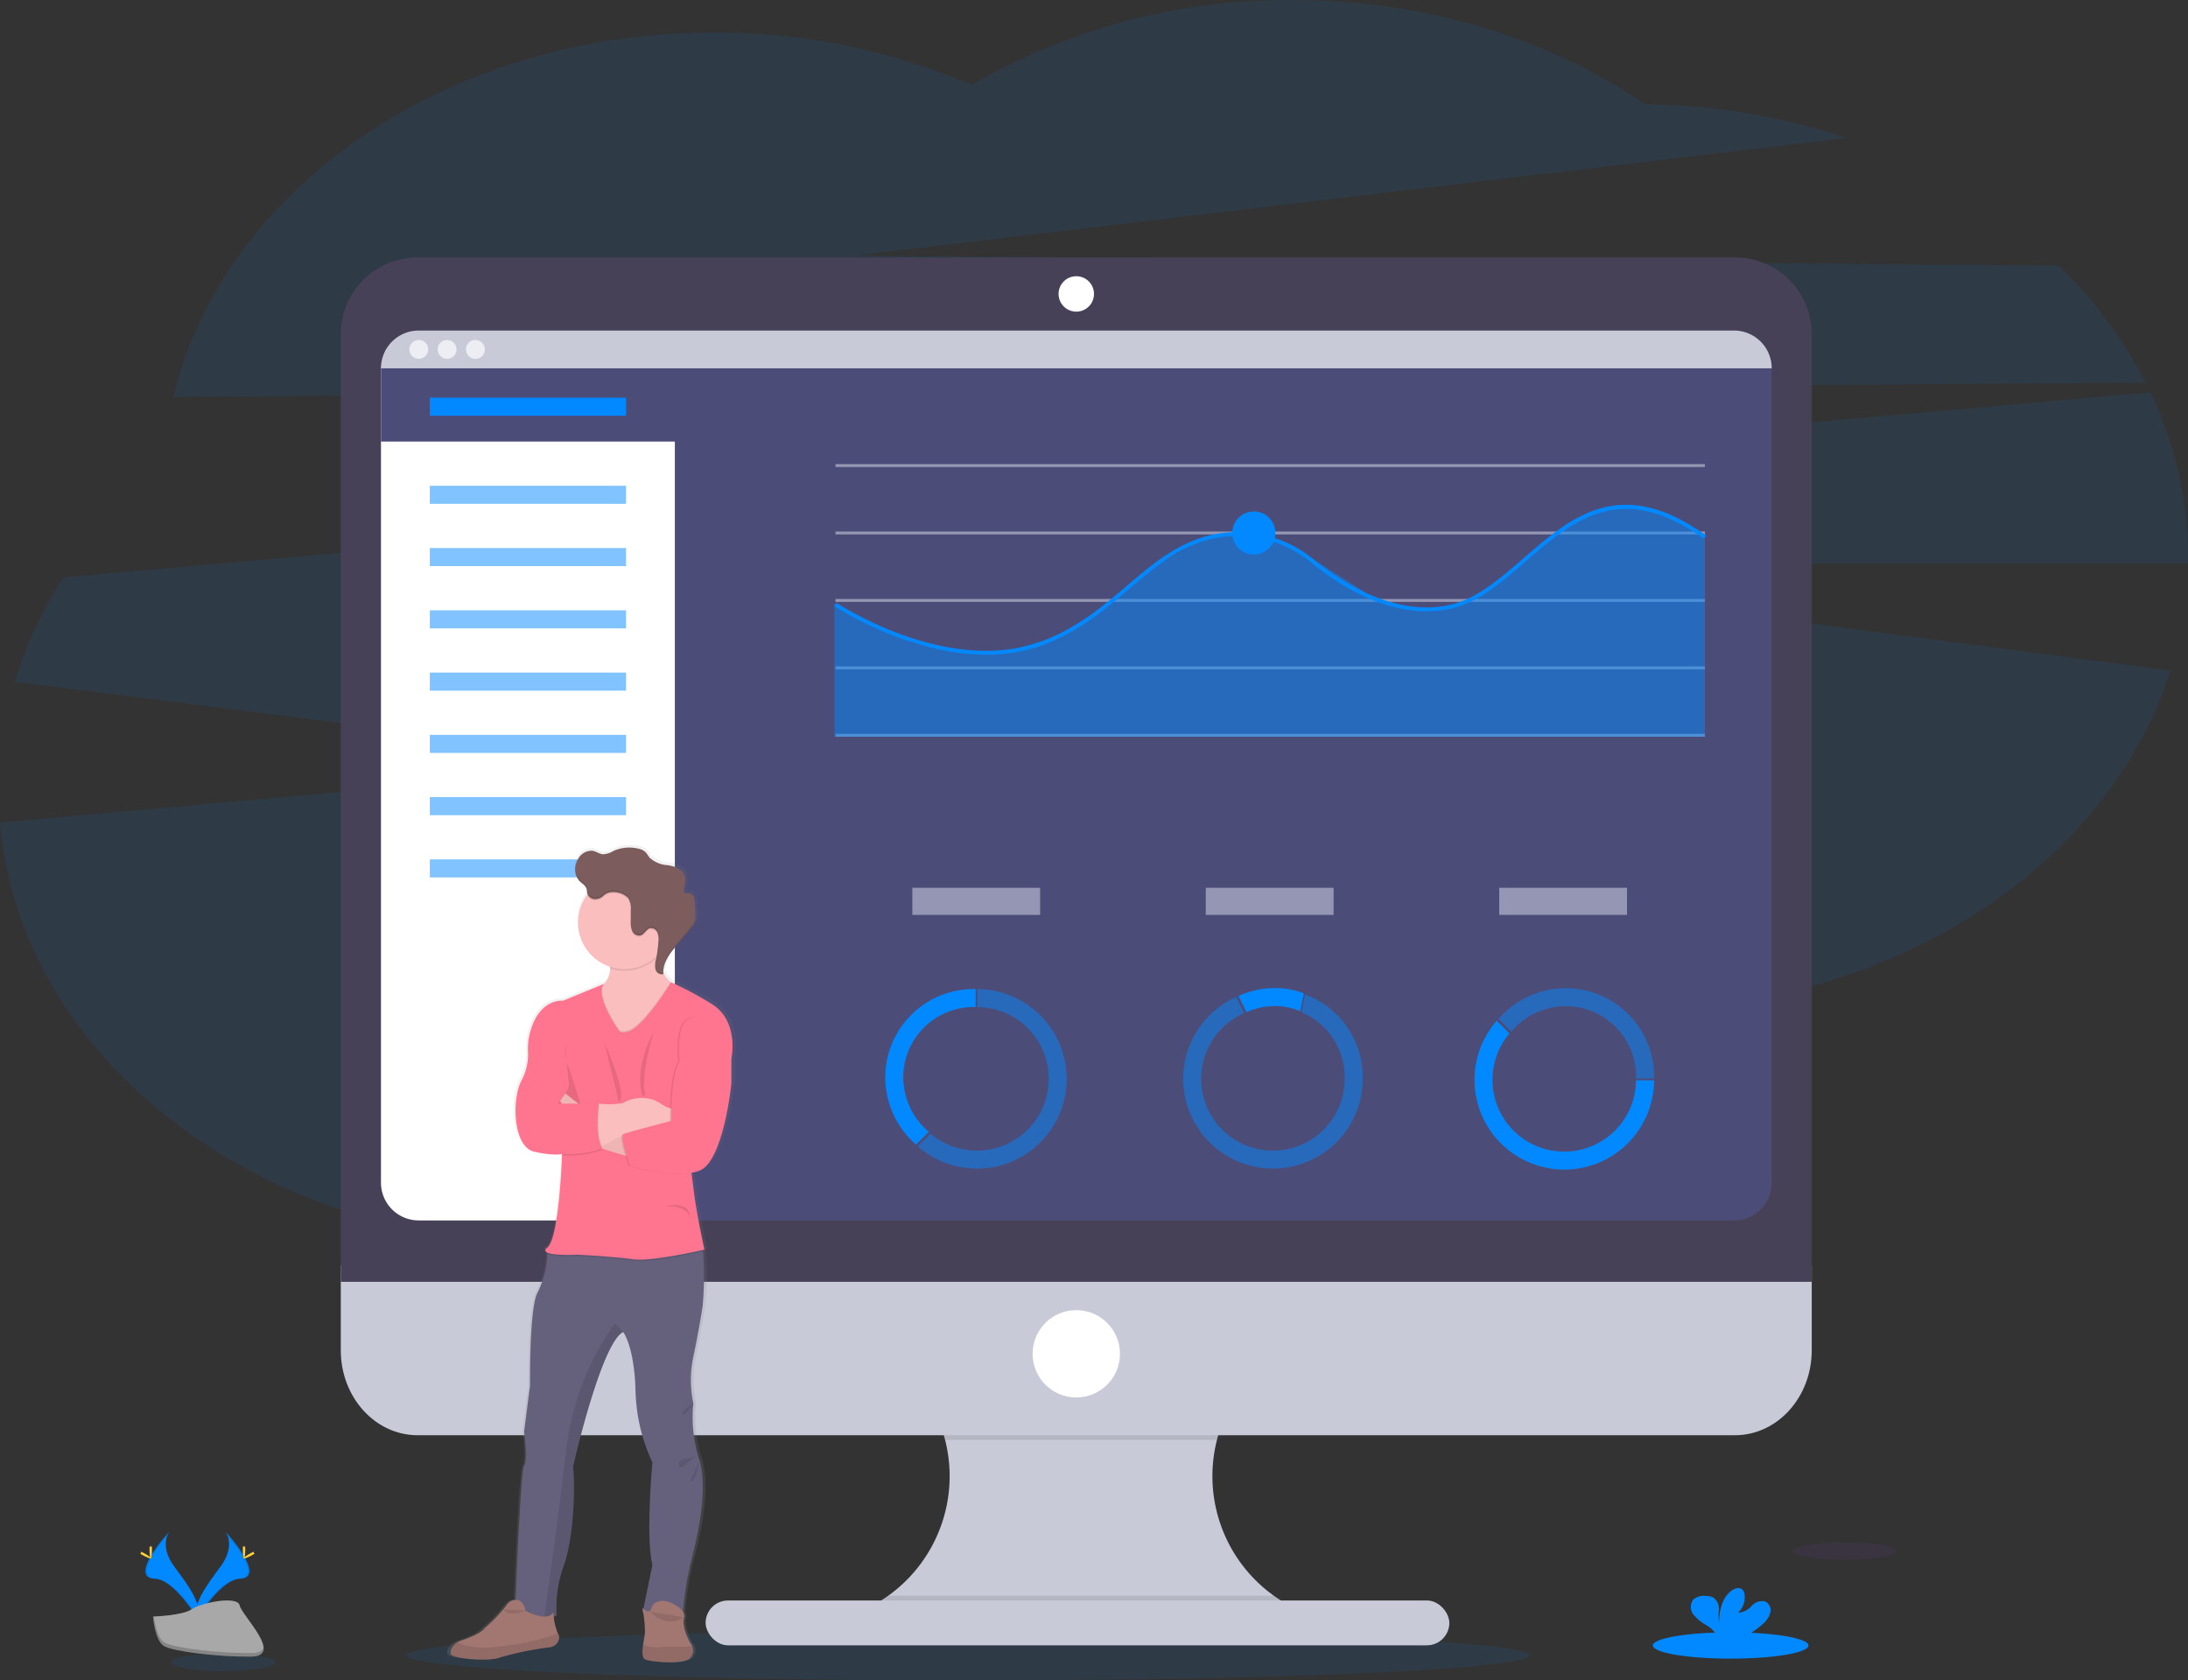 <svg xmlns="http://www.w3.org/2000/svg" xmlns:xlink="http://www.w3.org/1999/xlink" width="297.746" height="228.721" viewBox="0 0 297.746 228.721">
  <rect x="0" y="0" width="297.746" height="228.721" fill="#333333" stroke="none"/>
  <defs>
    <linearGradient id="linear-gradient" x1="0.5" y1="1" x2="0.5" gradientUnits="objectBoundingBox">
      <stop offset="0" stop-color="gray" stop-opacity="0.251"/>
      <stop offset="0.54" stop-color="gray" stop-opacity="0.122"/>
      <stop offset="1" stop-color="gray" stop-opacity="0.102"/>
    </linearGradient>
  </defs>
  <g id="Group_1257" data-name="Group 1257" transform="translate(-284.396 -1431.176)">
    <g id="Group_1253" data-name="Group 1253" transform="translate(7131 -14333)">
      <path id="Path_30" data-name="Path 30" d="M392.919,68.069a60.924,60.924,0,0,0-11.812-15.91L217.251,50.794,352.159,34.776a88.9,88.9,0,0,0-27.372-4.59C311.8,21.32,295.108,16,276.9,16a86.056,86.056,0,0,0-43.758,11.575,87.876,87.876,0,0,0-35.073-7.143c-36.407,0-66.743,21.317-73.549,49.587Z" transform="translate(-6947.536 15748.177)" fill="#0389ff" opacity="0.1"/>
      <path id="Path_31" data-name="Path 31" d="M332.747,241.046a51.908,51.908,0,0,0-5.106-22.376L43.658,243.87a55.212,55.212,0,0,0-6.653,14.2l87.941,11.082L35,277.236c2.706,32,35.158,57.273,74.8,57.273,19.954,0,38.085-6.4,51.521-16.845,13.478,10.64,31.783,17.182,51.953,17.182,29.925,0,55.755-14.405,67.784-35.232,24.131-6.477,42.876-22.734,49.292-43.073L219.137,241.96h113.61Z" transform="translate(-6881.604 15598.908)" fill="#0389ff" opacity="0.1"/>
    </g>
    <ellipse id="Ellipse_46" data-name="Ellipse 46" cx="76.408" cy="3.41" rx="76.408" ry="3.41" transform="translate(339.73 1653.078)" fill="#0389ff" opacity="0.1"/>
    <path id="Path_32" data-name="Path 32" d="M536.773,746.039v2.06H475.84v-1.673a20.025,20.025,0,0,0,1.378-36.986h59.141a20.025,20.025,0,0,0,.414,36.6Z" transform="translate(-75.285 904.453)" fill="#c8cad7"/>
    <path id="Path_33" data-name="Path 33" d="M540.218,709.44a20.054,20.054,0,0,0-11.067,13.277H492.147A20.059,20.059,0,0,0,481.08,709.44Z" transform="translate(-79.145 904.453)" opacity="0.1"/>
    <path id="Path_34" data-name="Path 34" d="M211,669.6v11.567c0,6.387,4.674,11.565,10.442,11.565H400.728c5.768,0,10.442-5.178,10.442-11.565V669.6Z" transform="translate(119.771 933.795)" fill="#c8cad7"/>
    <path id="Path_35" data-name="Path 35" d="M536.773,842.426v2.061H475.84v-1.673a20.026,20.026,0,0,0,4.7-2.5h52.5A20.137,20.137,0,0,0,536.773,842.426Z" transform="translate(-75.285 808.066)" opacity="0.1"/>
    <rect id="Rectangle_320" data-name="Rectangle 320" width="101.205" height="6.105" rx="3.053" transform="translate(380.418 1649.02)" fill="#c8cad7"/>
    <path id="Path_36" data-name="Path 36" d="M411.17,159.426A10.44,10.44,0,0,0,400.728,149H221.45A10.44,10.44,0,0,0,211,159.426v129H411.17Z" transform="translate(119.771 1317.221)" fill="#474157"/>
    <path id="Path_37" data-name="Path 37" d="M421.011,191.881V302.724a5.138,5.138,0,0,1-5.141,5.141H236.9a5.138,5.138,0,0,1-5.141-5.141V191.881a5.141,5.141,0,0,1,5.141-5.141H415.857a5.141,5.141,0,0,1,5.154,5.141Z" transform="translate(104.481 1289.426)" fill="#4c4c78"/>
    <ellipse id="Ellipse_47" data-name="Ellipse 47" cx="2.411" cy="2.411" rx="2.411" ry="2.411" transform="translate(428.447 1468.773)" fill="#fff"/>
    <ellipse id="Ellipse_48" data-name="Ellipse 48" cx="5.944" cy="5.944" rx="5.944" ry="5.944" transform="translate(424.914 1609.5)" fill="#fff"/>
    <path id="Path_38" data-name="Path 38" d="M271.75,196.5V315.053H236.9a5.138,5.138,0,0,1-5.141-5.141V199.069l.187-.7.5-1.871Z" transform="translate(104.481 1282.238)" fill="#fff"/>
    <path id="Path_39" data-name="Path 39" d="M241.222,187.65v10.671H196.76v-9.973l.187-.7Z" transform="translate(139.481 1292.957)" fill="#4c4c78"/>
    <path id="Path_40" data-name="Path 40" d="M421.011,191.888H231.76a5.138,5.138,0,0,1,5.141-5.138H415.857a5.138,5.138,0,0,1,5.154,5.138Z" transform="translate(104.481 1289.418)" fill="#c8cad7"/>
    <ellipse id="Ellipse_49" data-name="Ellipse 49" cx="1.286" cy="1.286" rx="1.286" ry="1.286" transform="translate(340.096 1477.451)" fill="#ededf4"/>
    <ellipse id="Ellipse_50" data-name="Ellipse 50" cx="1.286" cy="1.286" rx="1.286" ry="1.286" transform="translate(343.951 1477.451)" fill="#ededf4"/>
    <ellipse id="Ellipse_51" data-name="Ellipse 51" cx="1.286" cy="1.286" rx="1.286" ry="1.286" transform="translate(347.807 1477.451)" fill="#ededf4"/>
    <rect id="Rectangle_321" data-name="Rectangle 321" width="26.7" height="2.458" transform="translate(342.887 1485.305)" fill="#0389ff"/>
    <rect id="Rectangle_322" data-name="Rectangle 322" width="26.7" height="2.458" transform="translate(342.887 1497.295)" fill="#0389ff" opacity="0.5"/>
    <rect id="Rectangle_323" data-name="Rectangle 323" width="26.7" height="2.458" transform="translate(342.887 1505.771)" fill="#0389ff" opacity="0.5"/>
    <rect id="Rectangle_324" data-name="Rectangle 324" width="26.7" height="2.458" transform="translate(342.887 1514.248)" fill="#0389ff" opacity="0.5"/>
    <rect id="Rectangle_325" data-name="Rectangle 325" width="26.7" height="2.458" transform="translate(342.887 1522.723)" fill="#0389ff" opacity="0.5"/>
    <rect id="Rectangle_326" data-name="Rectangle 326" width="26.7" height="2.458" transform="translate(342.887 1531.199)" fill="#0389ff" opacity="0.5"/>
    <rect id="Rectangle_327" data-name="Rectangle 327" width="26.7" height="2.458" transform="translate(342.887 1539.676)" fill="#0389ff" opacity="0.5"/>
    <rect id="Rectangle_328" data-name="Rectangle 328" width="26.7" height="2.458" transform="translate(342.887 1548.148)" fill="#0389ff" opacity="0.5"/>
    <rect id="Rectangle_329" data-name="Rectangle 329" width="118.311" height="0.395" transform="translate(398.091 1494.348)" fill="#dce0ed" opacity="0.5"/>
    <rect id="Rectangle_330" data-name="Rectangle 330" width="118.311" height="0.395" transform="translate(398.091 1503.523)" fill="#dce0ed" opacity="0.5"/>
    <rect id="Rectangle_331" data-name="Rectangle 331" width="118.311" height="0.395" transform="translate(398.091 1512.703)" fill="#dce0ed" opacity="0.5"/>
    <rect id="Rectangle_332" data-name="Rectangle 332" width="118.311" height="0.395" transform="translate(398.091 1521.881)" fill="#dce0ed" opacity="0.5"/>
    <rect id="Rectangle_333" data-name="Rectangle 333" width="118.311" height="0.395" transform="translate(398.091 1531.059)" fill="#dce0ed" opacity="0.5"/>
    <path id="Path_41" data-name="Path 41" d="M549.4,292.531H430.94V274.482l10.864,5.354,11.243,1.523,9.865-2.975,11.9-9.23L480.8,265.7l4.377-.843,4.187.224,6.888,3.4,9.359,5.963,7.346.946,5.826-2.008,12.345-10.113,6.3-2.248,6.6,1.02,5.373,3.1Z" transform="translate(-32.994 1238.92)" fill="#0389ff" opacity="0.5"/>
    <path id="Path_42" data-name="Path 42" d="M486.587,297.153c-10.666,0-20.526-6.524-20.647-6.608l.292-.437c.153.1,15.325,10.142,28.217,5.112,4.706-1.831,8.047-4.685,11.293-7.441,3.381-2.88,6.574-5.6,10.924-6.782a16.343,16.343,0,0,1,14.592,3.278c3.541,2.912,10.6,7.589,18.052,6.189,3.8-.711,7-3.489,10.395-6.427,6.492-5.639,13.227-11.459,24.845-3.1l-.308.427c-11.291-8.113-17.854-2.427-24.2,3.072-3.447,2.988-6.7,5.8-10.642,6.548-7.668,1.436-14.872-3.331-18.484-6.3a15.821,15.821,0,0,0-14.118-3.175c-4.24,1.149-7.378,3.831-10.721,6.672-3.27,2.785-6.653,5.668-11.436,7.533A22.1,22.1,0,0,1,486.587,297.153Z" transform="translate(-67.994 1223.133)" fill="#0389ff"/>
    <ellipse id="Ellipse_52" data-name="Ellipse 52" cx="2.933" cy="2.933" rx="2.933" ry="2.933" transform="translate(452.088 1500.789)" fill="#0389ff"/>
    <path id="Path_43" data-name="Path 43" d="M302.213,473.689a46.542,46.542,0,0,0-5.533-2.883l-.082-.058a3.336,3.336,0,0,1-1.012-1.278v-.237a6.056,6.056,0,0,1,1.758-3.3l2.108-2.479a2.422,2.422,0,0,0,.543-.88,1.974,1.974,0,0,0,.058-.527v-.216c0-.617-.029-1.233-.05-1.844-.021-.54-.158-1.217-.7-1.317-.279-.058-.648.042-.79-.2a.443.443,0,0,1-.037-.319v.024a.131.131,0,0,1,0-.029,7.288,7.288,0,0,0,.2-1.267,1.819,1.819,0,0,0-.087-.64c-.314-.893-1.386-1.259-2.335-1.428a4.1,4.1,0,0,1-2.609-1.054,8.634,8.634,0,0,0-.527-.714,2.076,2.076,0,0,0-.972-.48,5.46,5.46,0,0,0-3.526.308,3.175,3.175,0,0,1-1.423.451c-.5-.029-.97-.4-1.486-.482a2.122,2.122,0,0,0-2.042,1.2,2.9,2.9,0,0,0-.377,1.41v.082h0a2.071,2.071,0,0,0,.543,1.439c.358.374.893.63,1.054,1.12.061.2.047.416.1.617a.284.284,0,0,0,.024.076l-.029.034a6.263,6.263,0,0,0-1.317,3.852,6.392,6.392,0,0,0,4.479,6.06v.19a2.724,2.724,0,0,1-.87,2.121l-5.686,2.282s-3.425-.406-4.659,4.6a8.474,8.474,0,0,0-.211,2.537,7.45,7.45,0,0,1-.938,3.8c-1.4,2.751-1.086,9.061,1.786,9.686a9.367,9.367,0,0,0,3.884.316v.111c-.045,1.186-.474,11.4-2.037,12.648-.435.34-.353.572,0,.727v.184a12.7,12.7,0,0,1-1.336,5.212c-1.2,1.868-1.065,12.671-1.065,12.671l-.827,6.374s.509,3.937,0,4.624c-.456.614-1.054,15.18-1.191,18.336h-.053a1.536,1.536,0,0,0-1.228.748,21.73,21.73,0,0,1-3.025,3.1c-.509.725-2.4,1.418-3.391,1.744a2.169,2.169,0,0,0-.385.166,2.024,2.024,0,0,0-.856.9.964.964,0,0,0-.09.751c.263.624,5.552,1.054,6.89.437a45.805,45.805,0,0,1,6.961-1.391,1.428,1.428,0,0,0,1.238-1.239.817.817,0,0,0-.158-.619h0a5.6,5.6,0,0,1-.58-2.266,1.543,1.543,0,0,0,.39-.232,16.625,16.625,0,0,1,.956-6.687c1.275-3.373,1.66-9.623,1.341-13.686,0,0,3.892-16.75,6.956-18.313h0c.047.058,1.534,1.966,1.723,7.873a23.875,23.875,0,0,0,2.358,9.936s-.956,10.187,0,14l-1.257,6.005a1.96,1.96,0,0,1-.15-.137s.037.169.09.435l-.026.126.053.013a11.619,11.619,0,0,1,.263,2.83c-.05.44-.171,1.038-.263,1.628-.132.925-.169,1.823.319,2.018.79.322,5.489.761,6.287-.263a1.478,1.478,0,0,0,.232-1.544,1.581,1.581,0,0,0-.232-.393s-1.246-2.037-.893-3.473a1.054,1.054,0,0,0-.15-.822,42.442,42.442,0,0,1,1.094-6.743c.79-3.006,2.482-9.6,1.244-13.936h0c-.047-.169-.1-.337-.158-.5a18.709,18.709,0,0,1-.7-7.312,14.865,14.865,0,0,1,0-6.374c.759-3.5,1.294-6.922,1.294-6.922a43.915,43.915,0,0,0,.053-7.459l-.024-.182.2-.045s-1.083-4.811-1.468-7.873c-.09-.725-.208-1.639-.337-2.616a6.917,6.917,0,0,0,1.041-.263c3.446-1.188,4.529-11.939,4.529-11.939v-3.41S306.234,476.01,302.213,473.689Zm-25.672,83-.169-.09h0Z" transform="translate(79.313 1093.764)" fill="url(#linear-gradient)"/>
    <path id="Path_44" data-name="Path 44" d="M326.093,683.215c1.494,4.3-.263,11.272-1.054,14.387a43.661,43.661,0,0,0-1.054,6.851,14.489,14.489,0,0,1-5.481-.127l1.317-6.413c-.933-3.8,0-13.952,0-13.952a24.384,24.384,0,0,1-2.3-9.9c-.184-5.884-1.634-7.786-1.681-7.847h0c-3.012,1.565-6.8,18.252-6.8,18.252.311,4.047-.063,10.276-1.318,13.641a16.876,16.876,0,0,0-.935,6.664,2.056,2.056,0,0,1-1.694.324,11.608,11.608,0,0,1-3.91-1.821s.685-18.181,1.183-18.871,0-4.608,0-4.608l.809-6.353s-.124-10.774,1.054-12.648a12.882,12.882,0,0,0,1.3-5.193v-.184l1.8-2.158s17.441-1.318,18.748,0a3.681,3.681,0,0,1,.638,1.971,44.814,44.814,0,0,1-.053,7.433s-.527,3.425-1.27,6.911a15.124,15.124,0,0,0,0,6.353,18.971,18.971,0,0,0,.7,7.294Z" transform="translate(53.354 946.266)" fill="#65617d"/>
    <path id="Path_45" data-name="Path 45" d="M373.229,850.7c-.777,1.028-5.354.593-6.134.263-.477-.2-.44-1.091-.311-2.013.082-.588.2-1.186.248-1.62a14.837,14.837,0,0,0-.371-3.4s1.028,1.091,1.275,0a1.186,1.186,0,0,1,.888-.843,2.329,2.329,0,0,1,1.618.1c.809.351,2.158,1.1,1.916,2.108-.343,1.431.872,3.46.872,3.46a1.565,1.565,0,0,1,.227.393A1.494,1.494,0,0,1,373.229,850.7Z" transform="translate(5.127 806.091)" fill="#a27772"/>
    <path id="Path_46" data-name="Path 46" d="M373.34,867.36c-.777,1.028-5.354.593-6.134.263-.477-.2-.44-1.091-.311-2.013a5.278,5.278,0,0,0,2.719.293,7.606,7.606,0,0,1,.98-.032,22.417,22.417,0,0,0,2.972-.058A1.494,1.494,0,0,1,373.34,867.36Z" transform="translate(5.016 789.433)" opacity="0.1"/>
    <path id="Path_47" data-name="Path 47" d="M319.967,718.968c.311,4.047-.063,10.276-1.317,13.641a16.877,16.877,0,0,0-.935,6.664,2.055,2.055,0,0,1-1.694.324c.377-2.635,1.976-13.947,3-22.887a37.424,37.424,0,0,1,6.632-17.19l1.091,1.2C323.756,702.281,319.967,718.968,319.967,718.968Z" transform="translate(42.424 911.759)" opacity="0.1"/>
    <path id="Path_48" data-name="Path 48" d="M349.02,504.013l-.761,3.736-3.723,6.261-4.593-1.963s-6.245-6.54-2.321-7.473a3.459,3.459,0,0,0,1.3-.58,2.7,2.7,0,0,0,1.017-2.253,6.926,6.926,0,0,0-.638-2.68l8.034-2.522a12.784,12.784,0,0,0-.577,3.254c-.061,2.187.751,3.267,1.418,3.781A2.389,2.389,0,0,0,349.02,504.013Z" transform="translate(27.467 1061.255)" fill="#fbbebe"/>
    <path id="Path_49" data-name="Path 49" d="M355.664,496.54a12.788,12.788,0,0,0-.577,3.254,6.35,6.35,0,0,1-6.819,1.947,6.927,6.927,0,0,0-.638-2.68Z" transform="translate(19.143 1061.255)" opacity="0.1"/>
    <path id="Path_50" data-name="Path 50" d="M346.1,474.883a6.337,6.337,0,1,1-1.856-4.5A6.353,6.353,0,0,1,346.1,474.883Z" transform="translate(29.63 1081.885)" fill="#fbbebe"/>
    <path id="Path_51" data-name="Path 51" d="M349.02,523.677l-.761,3.736-3.723,6.261-4.593-1.963s-6.245-6.54-2.321-7.473a3.46,3.46,0,0,0,1.3-.58c-.709,1.947,2.216,6,2.216,6,.34.5,1.123.187,1.123.187,1.881-.285,5.352-5.7,5.915-6.6A2.388,2.388,0,0,0,349.02,523.677Z" transform="translate(27.467 1041.591)" opacity="0.1"/>
    <path id="Path_52" data-name="Path 52" d="M338.905,655.274c-1.107.263-7.225,1.6-9.544,1.267-2.553-.374-7.52-.622-7.52-.622s-3.162.169-4.132-.263v-.184l1.8-2.158s17.441-1.318,18.747,0A3.483,3.483,0,0,1,338.905,655.274Z" transform="translate(41.179 946.222)" opacity="0.1"/>
    <path id="Path_53" data-name="Path 53" d="M315.314,529.983s-3.286-4.551-2.047-6.324l-5.552,2.276s-3.341-.406-4.545,4.58a8.7,8.7,0,0,0-.208,2.532,7.533,7.533,0,0,1-.914,3.786c-1.37,2.74-1.054,9.032,1.744,9.654s3.8.311,3.8.311-.374,11.4-1.992,12.706,4.129,1,4.129,1,4.964.264,7.517.624,9.715-1.317,9.715-1.317-1.054-4.8-1.433-7.847-1.244-9.549-1.244-9.549l6.353-8.606s1.12-5.2-2.8-7.5a44.985,44.985,0,0,0-5.4-2.872s-3.952,6.421-6,6.732C316.434,530.167,315.654,530.484,315.314,529.983Z" transform="translate(53.295 1041.45)" fill="#ff748e"/>
    <path id="Path_54" data-name="Path 54" d="M323.987,555.16a9.335,9.335,0,0,0,.314,2.864c.374.809,1.742,5.294,1.742,5.294H322.93s1.681-1.8,1.557-2.677S323.987,555.16,323.987,555.16Z" transform="translate(37.334 1018.081)" opacity="0.1"/>
    <path id="Path_55" data-name="Path 55" d="M334.186,589.6s-6.877-1.681-7.517-3.112-2.408-4.64-2.408-4.64l.725-.978,3.346,2.635s3.987,3.162,5.855,3.489S334.186,589.6,334.186,589.6Z" transform="translate(36.354 999.146)" fill="#fbbebe"/>
    <path id="Path_56" data-name="Path 56" d="M334.186,589.6s-6.877-1.681-7.517-3.112-2.408-4.64-2.408-4.64l.725-.978,3.346,2.635s3.987,3.162,5.855,3.489S334.186,589.6,334.186,589.6Z" transform="translate(36.354 999.146)" opacity="0.05"/>
    <path id="Path_57" data-name="Path 57" d="M349.766,583.18v3.731h-.6A17.453,17.453,0,0,0,340.7,589.1l-1.123.622-.3.169-1.931-4.348,1.808-1.62h.092a10.9,10.9,0,0,0,3.162-.071,5.133,5.133,0,0,1,3.989-.511c1.117.285,2.068,1.536,3.162,1.146Z" transform="translate(26.721 997.474)" fill="#fbbebe"/>
    <path id="Path_58" data-name="Path 58" d="M369.4,545.677l1.246,1.4v3.394s-1.054,10.714-4.421,11.9-9.367-.685-9.367-.685-1.552-4.11-.827-4.361,6.413-1.75,6.413-1.75-.082-6.284,1.165-8.152c0,0-.809-5.855,1.992-5.979S369.4,545.677,369.4,545.677Z" transform="translate(13.097 1028.186)" opacity="0.1"/>
    <path id="Path_59" data-name="Path 59" d="M370.091,545.677l1.246,1.4v3.394s-1.054,10.714-4.424,11.9-9.365-.685-9.365-.685-1.552-4.11-.827-4.361,6.411-1.75,6.411-1.75-.079-6.284,1.167-8.152c0,0-.812-5.855,1.992-5.979S370.091,545.677,370.091,545.677Z" transform="translate(12.588 1028.186)" fill="#ff748e"/>
    <path id="Path_60" data-name="Path 60" d="M347.99,477.554a2.454,2.454,0,0,0-.142-1.212.93.93,0,0,0-.985-.569c-.527.124-.764.817-1.286.983a1.021,1.021,0,0,1-1.133-.582,2.977,2.977,0,0,1-.216-1.354v-1.562a2.574,2.574,0,0,0-.369-1.623,2.881,2.881,0,0,0-2.134-.772,1.81,1.81,0,0,0-1.22.49,1.581,1.581,0,0,1-1.283.459,1.109,1.109,0,0,1-.893-.775.064.064,0,0,1,0-.021,6.353,6.353,0,1,1,9.449,8.432A17.6,17.6,0,0,0,347.99,477.554Z" transform="translate(25.994 1081.912)" opacity="0.1"/>
    <path id="Path_61" data-name="Path 61" d="M334.609,460.817a1.117,1.117,0,0,1-.9-.775c-.05-.2-.037-.416-.1-.614-.145-.49-.667-.746-1.017-1.117a2.5,2.5,0,0,1-.161-2.864,2.07,2.07,0,0,1,1.995-1.191c.5.09.938.448,1.449.48a2.941,2.941,0,0,0,1.389-.448,5.228,5.228,0,0,1,3.441-.306,1.992,1.992,0,0,1,.949.477,8.074,8.074,0,0,1,.506.711,3.952,3.952,0,0,0,2.545,1.054c.925.169,1.974.527,2.277,1.425a3.74,3.74,0,0,1-.108,1.844.527.527,0,0,0,.024.382c.145.24.506.14.79.195.527.111.659.79.677,1.317q.037.917.05,1.844a2.37,2.37,0,0,1-.053.682,2.416,2.416,0,0,1-.527.856l-2.058,2.471c-.912,1.1-1.879,2.371-1.7,3.786A.879.879,0,0,1,343,470.4a2.792,2.792,0,0,1,.068-1.4,17.218,17.218,0,0,0,.324-2.432,2.461,2.461,0,0,0-.142-1.215.933.933,0,0,0-.988-.569c-.527.124-.762.817-1.283.983a1.018,1.018,0,0,1-1.133-.582,3.012,3.012,0,0,1-.216-1.354v-1.562a2.574,2.574,0,0,0-.369-1.623,2.877,2.877,0,0,0-2.134-.772,1.81,1.81,0,0,0-1.22.49A1.581,1.581,0,0,1,334.609,460.817Z" transform="translate(30.604 1092.717)" fill="#7c5c5c"/>
    <path id="Path_62" data-name="Path 62" d="M347.15,554.57l1.952,8.01S350.639,562.572,347.15,554.57Z" transform="translate(19.496 1018.516)" opacity="0.1"/>
    <path id="Path_63" data-name="Path 63" d="M367.45,549.48s-2.556,4.184-1.557,8.508l.474.034S365.519,556.02,367.45,549.48Z" transform="translate(5.861 1022.265)" opacity="0.1"/>
    <path id="Path_64" data-name="Path 64" d="M378.59,638.688s3.135-1.038,3.365,1.37C381.955,640.058,381.362,638.406,378.59,638.688Z" transform="translate(-3.66 956.726)" opacity="0.1"/>
    <path id="Path_65" data-name="Path 65" d="M329.227,586.83s-.622,4.361.5,6.105a13.687,13.687,0,0,1-5.481.746l-.374-6.851Z" transform="translate(36.642 994.756)" opacity="0.1"/>
    <path id="Path_66" data-name="Path 66" d="M339.574,591.919l-.3.169-1.931-4.348,1.808-1.62h.092C339.211,586.331,338.708,590.075,339.574,591.919Z" transform="translate(26.721 995.279)" opacity="0.1"/>
    <path id="Path_67" data-name="Path 67" d="M324.182,586.12s-.622,4.361.5,6.1a13.685,13.685,0,0,1-5.481.746l-2.179-6.851Z" transform="translate(41.687 995.279)" fill="#ff748e"/>
    <path id="Path_68" data-name="Path 68" d="M282.476,847.669a1.407,1.407,0,0,1-1.209,1.233,45.1,45.1,0,0,0-6.793,1.386c-1.317.624-6.477.187-6.727-.435a.988.988,0,0,1,.09-.751,2.052,2.052,0,0,1,1.209-1.054c.975-.327,2.814-1.014,3.309-1.736a21.18,21.18,0,0,0,2.946-3.091,1.491,1.491,0,0,1,1.2-.746c.545-.026,1.151.25,1.4,1.444,0,0,2.988,1.7,3.8.211a8.209,8.209,0,0,0,.619,2.925h0A.825.825,0,0,1,282.476,847.669Z" transform="translate(78.004 806.473)" fill="#a27772"/>
    <path id="Path_69" data-name="Path 69" d="M282.476,860.452a1.407,1.407,0,0,1-1.209,1.233,45.114,45.114,0,0,0-6.793,1.386c-1.317.624-6.477.187-6.727-.435a.988.988,0,0,1,.09-.751,1.994,1.994,0,0,1,.835-.9c.843.559,2.714,1.107,6.83.464a30.218,30.218,0,0,0,6.817-1.623h0A.825.825,0,0,1,282.476,860.452Z" transform="translate(78.004 793.689)" opacity="0.1"/>
    <g id="Group_12" data-name="Group 12" transform="translate(362.67 1549.49)" opacity="0.1">
      <path id="Path_70" data-name="Path 70" d="M388.2,471.634a.137.137,0,0,0,0-.032,5.676,5.676,0,0,0,.192-1.412,8.936,8.936,0,0,1-.192,1.133A.689.689,0,0,0,388.2,471.634Z" transform="translate(-373.395 -468.828)"/>
      <path id="Path_71" data-name="Path 71" d="M343.232,473.655a1.845,1.845,0,0,1,.153.711,2.137,2.137,0,0,0-.153-.991.935.935,0,0,0-.988-.572c-.527.124-.762.819-1.283.985a1.022,1.022,0,0,1-1.133-.585,2.944,2.944,0,0,1-.216-1.354v-1.56a2.574,2.574,0,0,0-.369-1.623,2.885,2.885,0,0,0-2.137-.775,1.8,1.8,0,0,0-1.217.493,1.581,1.581,0,0,1-1.283.456,1.1,1.1,0,0,1-.9-.775c-.053-.2-.037-.414-.1-.614-.145-.49-.667-.743-1.017-1.115a2.05,2.05,0,0,1-.527-1.317,2.132,2.132,0,0,0,.527,1.6c.35.372.872.627,1.017,1.117.061.2.045.414.1.614a1.115,1.115,0,0,0,.9.775,1.581,1.581,0,0,0,1.283-.458,1.826,1.826,0,0,1,1.215-.487,2.875,2.875,0,0,1,2.137.775,2.587,2.587,0,0,1,.369,1.623v1.56a2.949,2.949,0,0,0,.216,1.357,1.021,1.021,0,0,0,1.133.582c.527-.166.751-.859,1.283-.986A.941.941,0,0,1,343.232,473.655Z" transform="translate(-332.06 -465.02)"/>
      <path id="Path_72" data-name="Path 72" d="M381.861,490.153a2.45,2.45,0,0,1-.527.859q-1.033,1.233-2.058,2.469c-.864,1.041-1.781,2.245-1.715,3.573a6.086,6.086,0,0,1,1.715-3.291l2.058-2.472a2.441,2.441,0,0,0,.527-.856,2.373,2.373,0,0,0,.053-.685A1.711,1.711,0,0,1,381.861,490.153Z" transform="translate(-365.569 -483.234)"/>
      <path id="Path_73" data-name="Path 73" d="M373.317,514.955a1.471,1.471,0,0,1-.063-.335,1.668,1.668,0,0,0,.063.614.878.878,0,0,0,1.086.632c0-.092-.018-.185-.021-.264A.889.889,0,0,1,373.317,514.955Z" transform="translate(-362.395 -501.551)"/>
    </g>
    <path id="Path_74" data-name="Path 74" d="M295,847.42s.651,1.144,3.012.134" transform="translate(57.904 802.829)" opacity="0.1"/>
    <path id="Path_75" data-name="Path 75" d="M370.65,848.46s2.037,2.4,4.6.79" transform="translate(2.188 802.063)" opacity="0.1"/>
    <path id="Path_76" data-name="Path 76" d="M388.97,740.94s-1.439.9-1.486,1.412.743-.374.743-.374Z" transform="translate(-10.209 881.253)" opacity="0.1"/>
    <path id="Path_77" data-name="Path 77" d="M388.067,767.08a2.986,2.986,0,0,1-1.771.69c-1.075.047-.985,1.449-.282,1.028A17.7,17.7,0,0,0,388.067,767.08Z" transform="translate(-8.739 862)" opacity="0.1"/>
    <path id="Path_78" data-name="Path 78" d="M392.822,770.49s-.69,3.388-1.252,2.735" transform="translate(-13.22 859.489)" opacity="0.1"/>
    <g id="Group_13" data-name="Group 13" transform="translate(408.547 1552.016)" opacity="0.5">
      <rect id="Rectangle_334" data-name="Rectangle 334" width="17.391" height="3.689" fill="#dce0ed"/>
      <rect id="Rectangle_335" data-name="Rectangle 335" width="17.391" height="3.689" transform="translate(39.932)" fill="#dce0ed"/>
      <rect id="Rectangle_336" data-name="Rectangle 336" width="17.391" height="3.689" transform="translate(79.865)" fill="#dce0ed"/>
    </g>
    <ellipse id="Ellipse_53" data-name="Ellipse 53" cx="7.096" cy="1.199" rx="7.096" ry="1.199" transform="translate(528.338 1641.098)" fill="#7e37b5" opacity="0.1"/>
    <ellipse id="Ellipse_54" data-name="Ellipse 54" cx="7.096" cy="1.199" rx="7.096" ry="1.199" transform="translate(307.66 1656.236)" fill="#0389ff" opacity="0.1"/>
    <ellipse id="Ellipse_55" data-name="Ellipse 55" cx="10.595" cy="1.792" rx="10.595" ry="1.792" transform="translate(509.309 1653.354)" fill="#0389ff"/>
    <path id="Path_79" data-name="Path 79" d="M918.023,841.24a3.066,3.066,0,0,0,1.009-1.526,1.353,1.353,0,0,0-.7-1.552,1.985,1.985,0,0,0-1.868.656,2.49,2.49,0,0,1-1.813.875,2.767,2.767,0,0,0,.854-2.585,1.074,1.074,0,0,0-.237-.527c-.361-.385-1.012-.221-1.444.082-1.37.964-1.752,2.825-1.76,4.5a8.454,8.454,0,0,1-.024-1.844,1.905,1.905,0,0,0-.7-1.642,2.109,2.109,0,0,0-1.054-.248,2.19,2.19,0,0,0-1.723.487,1.7,1.7,0,0,0,.066,2.108,6.859,6.859,0,0,0,1.784,1.428,3.987,3.987,0,0,1,1.275,1.215,1.273,1.273,0,0,1,.092.219h3.863A10.828,10.828,0,0,0,918.023,841.24Z" transform="translate(-393.74 810.978)" fill="#0389ff"/>
    <path id="Path_80" data-name="Path 80" d="M140.311,807.19s1.449,1.894-.667,4.743-3.86,5.27-3.162,7.054c0,0,3.194-5.309,5.8-5.383S143.17,810.384,140.311,807.19Z" transform="translate(174.769 832.459)" fill="#0389ff"/>
    <path id="Path_81" data-name="Path 81" d="M140.55,807.19a2.372,2.372,0,0,1,.3.6c2.535,2.977,3.884,5.757,1.447,5.826-2.269.066-4.991,4.124-5.644,5.149a2.432,2.432,0,0,0,.076.234s3.194-5.309,5.8-5.383S143.409,810.384,140.55,807.19Z" transform="translate(174.53 832.459)" opacity="0.1"/>
    <path id="Path_82" data-name="Path 82" d="M160.732,815.144c0,.667-.074,1.207-.166,1.207s-.166-.527-.166-1.207.092-.353.184-.353S160.732,814.477,160.732,815.144Z" transform="translate(157.039 826.919)" fill="#ffd037"/>
    <path id="Path_83" data-name="Path 83" d="M161.98,818.089c-.585.319-1.1.511-1.138.43s.393-.406.978-.725.356-.087.4,0S162.565,817.77,161.98,818.089Z" transform="translate(156.715 824.77)" fill="#ffd037"/>
    <path id="Path_84" data-name="Path 84" d="M113.348,807.19s-1.449,1.894.667,4.743,3.86,5.27,3.162,7.054c0,0-3.191-5.309-5.8-5.383S110.489,810.384,113.348,807.19Z" transform="translate(194.089 832.459)" fill="#0389ff"/>
    <path id="Path_85" data-name="Path 85" d="M113.332,807.19a2.371,2.371,0,0,0-.3.6c-2.535,2.977-3.884,5.757-1.447,5.826,2.269.066,4.991,4.124,5.644,5.149a1.885,1.885,0,0,1-.079.234s-3.191-5.309-5.8-5.383S110.473,810.384,113.332,807.19Z" transform="translate(194.105 832.459)" opacity="0.1"/>
    <path id="Path_86" data-name="Path 86" d="M112.22,815.144c0,.667.076,1.207.169,1.207s.166-.527.166-1.207-.092-.353-.184-.353S112.22,814.477,112.22,815.144Z" transform="translate(192.523 826.919)" fill="#ffd037"/>
    <path id="Path_87" data-name="Path 87" d="M107.723,818.089c.585.319,1.093.511,1.138.43s-.393-.406-.978-.725-.356-.087-.4,0S107.138,817.77,107.723,818.089Z" transform="translate(196.098 824.77)" fill="#ffd037"/>
    <path id="Path_88" data-name="Path 88" d="M114,844.934s4.047-.126,5.27-.993,6.226-1.908,6.529-.514,6.081,6.927,1.512,6.964-10.616-.711-11.833-1.452S114,844.934,114,844.934Z" transform="translate(191.213 806.271)" fill="#a8a8a8"/>
    <path id="Path_89" data-name="Path 89" d="M127.361,856.007c-4.569.037-10.619-.712-11.836-1.452-.925-.567-1.3-2.593-1.418-3.526h-.137s.263,3.262,1.476,4.005,7.265,1.489,11.833,1.452c1.317,0,1.773-.479,1.75-1.175C128.844,855.739,128.341,856,127.361,856.007Z" transform="translate(191.234 800.171)" opacity="0.2"/>
    <path id="Path_90" data-name="Path 90" d="M494.65,538.9a9.573,9.573,0,0,1,9.77-9.523h.076V526.93h-.076A12.025,12.025,0,0,0,492.2,538.9a12.19,12.19,0,0,0,4.188,9.2l1.735-1.737A9.749,9.749,0,0,1,494.65,538.9Z" transform="translate(-87.334 1038.873)" fill="#0389ff"/>
    <path id="Path_91" data-name="Path 91" d="M517.115,526.94v2.451a9.768,9.768,0,1,1-6.374,17.224L509,548.351a12.216,12.216,0,1,0,8.11-21.411Z" transform="translate(-99.708 1038.865)" fill="#0389ff" opacity="0.5"/>
    <path id="Path_92" data-name="Path 92" d="M818.1,528.91a9.573,9.573,0,0,1,9.523,9.77v.076h2.45v-.076A12.027,12.027,0,0,0,818.1,526.46a12.184,12.184,0,0,0-9.2,4.187l1.736,1.736a9.749,9.749,0,0,1,7.46-3.473Z" transform="translate(-320.586 1039.219)" fill="#0389ff" opacity="0.5"/>
    <path id="Path_93" data-name="Path 93" d="M820.963,551.39h-2.451a9.768,9.768,0,1,1-17.224-6.374l-1.729-1.736a12.216,12.216,0,1,0,21.411,8.11Z" transform="translate(-311.483 1026.831)" fill="#0389ff"/>
    <path id="Path_94" data-name="Path 94" d="M662.654,529.66l-.487,2.44a9.565,9.565,0,0,1,5.879,9.059,9.768,9.768,0,1,1-13.683-8.946l-1.086-2.2a12.216,12.216,0,1,0,17.23,11.146A12.019,12.019,0,0,0,662.654,529.66Z" transform="translate(-200.663 1036.862)" fill="#0389ff" opacity="0.5"/>
    <path id="Path_95" data-name="Path 95" d="M679.6,528.841a8.53,8.53,0,0,1,3.4.706l.487-2.437a10.775,10.775,0,0,0-3.889-.719,12.166,12.166,0,0,0-5.007,1.078l1.1,2.195A9.667,9.667,0,0,1,679.6,528.841Z" transform="translate(-221.665 1039.271)" fill="#0389ff"/>
  </g>
</svg>
